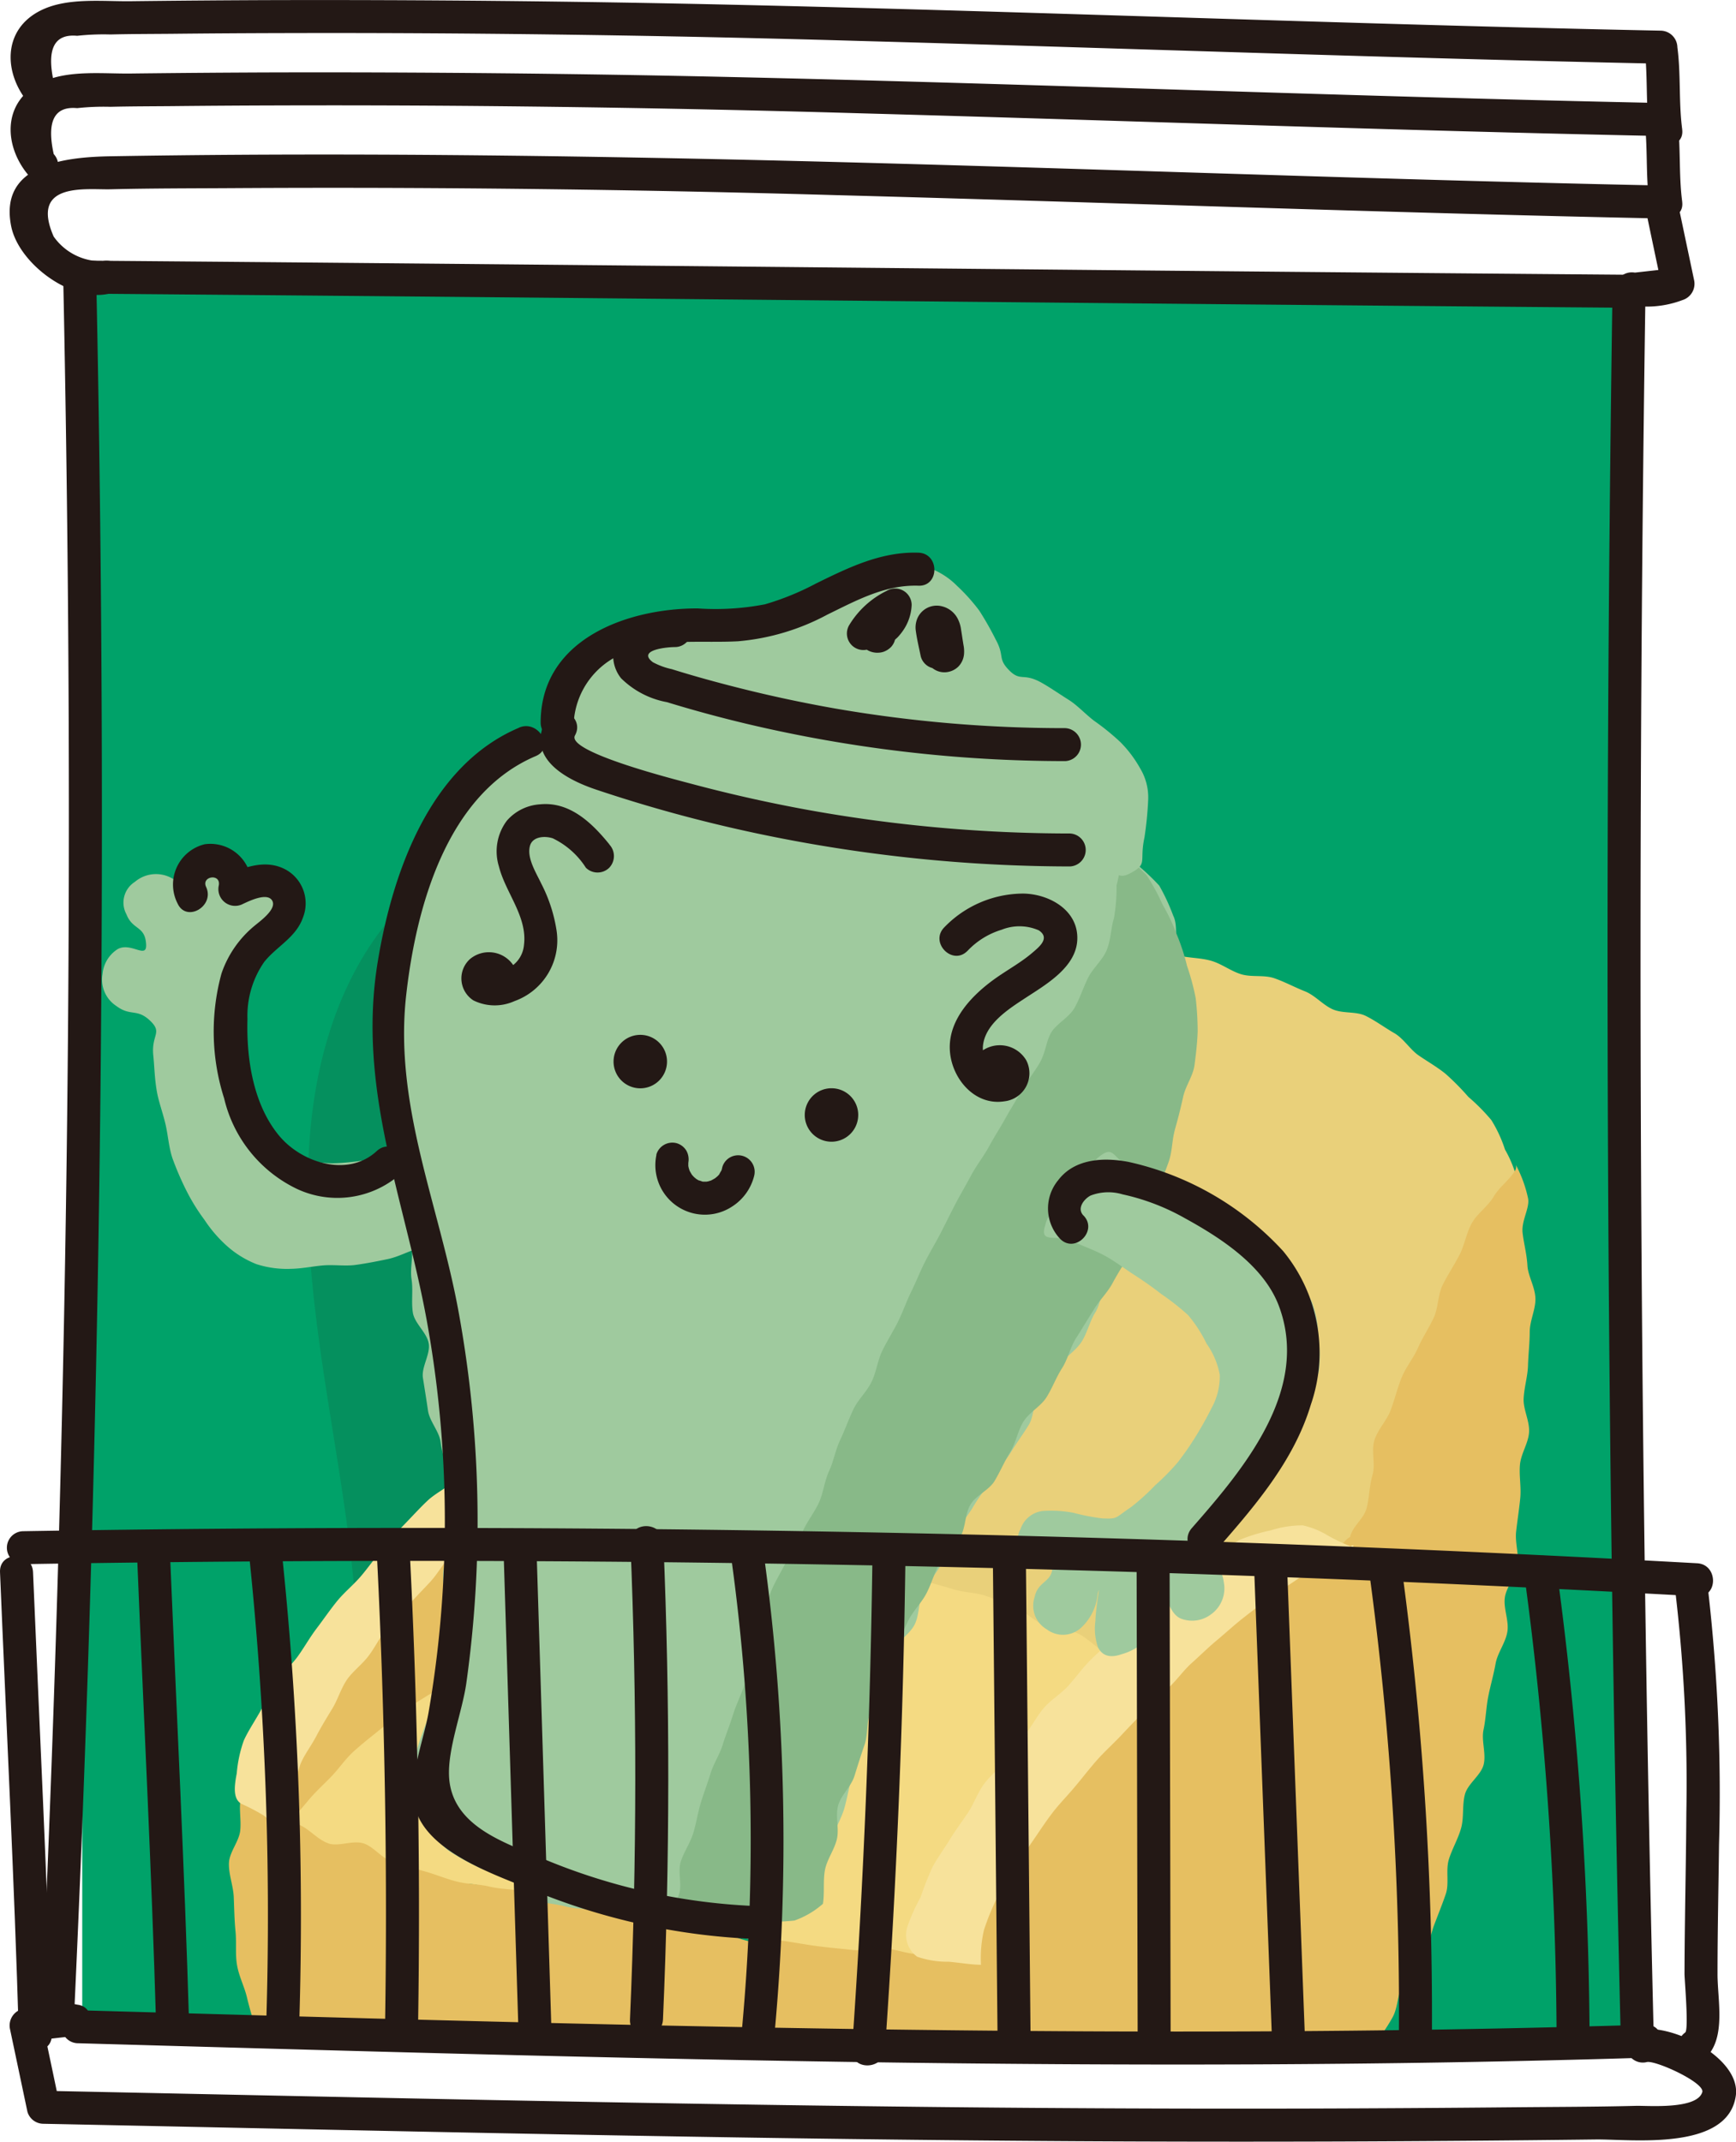 <svg xmlns="http://www.w3.org/2000/svg" xmlns:xlink="http://www.w3.org/1999/xlink" width="101.652" height="125.383" viewBox="0 0 101.652 125.383">
  <defs>
    <clipPath id="clip-path">
      <rect id="사각형_1858" data-name="사각형 1858" width="90.205" height="102.6" fill="none"/>
    </clipPath>
    <clipPath id="clip-path-2">
      <rect id="사각형_1857" data-name="사각형 1857" width="53.983" height="73.656" fill="none"/>
    </clipPath>
  </defs>
  <g id="그룹_1805" data-name="그룹 1805" transform="translate(6304.97 736.259)">
    <g id="그룹_1070" data-name="그룹 1070" transform="translate(-6300.155 -719.39)">
      <g id="그룹_1069" data-name="그룹 1069" clip-path="url(#clip-path)">
        <rect id="사각형_1856" data-name="사각형 1856" width="90.202" height="102.598" transform="translate(0 0.002)" fill="#00a269"/>
        <g id="그룹_1068" data-name="그룹 1068" transform="translate(13.212 27.547)" opacity="0.13">
          <g id="그룹_1067" data-name="그룹 1067" transform="translate(0)">
            <g id="그룹_1066" data-name="그룹 1066" clip-path="url(#clip-path-2)">
              <path id="패스_2444" data-name="패스 2444" d="M59.706,66.381A29.037,29.037,0,0,0,51.59,60.59c2.579-9.81-.161-19.714-11.267-23.677-.083-.388.634-1.47,1.075-1.75.49-2.637-2.788-2.1-4.935-3.151a7.581,7.581,0,0,0-1.825-.758C33.043,31.5,30.908,30.24,29,31.11a4.691,4.691,0,0,0,.08,2.52,2.177,2.177,0,0,1-.3.595C15.366,33.016,7.6,41.612,7.416,55.094c-.436,13.7,6.237,27.421.653,40.162-2.03,7.809,19.851,11.243,24.155,7.957,1.942-12.983,9.086-23.741,16.059-34.605.509-.9.975-1.813,1.4-2.737,3.3,1.967,6.97,5.033,5.33,8.335-2.793,5.615-6.366,6.59-6.366,6.59s-4.253-1.287-4.933.485,1.925,2.074,1.925,2.074-2.337,2.483-.224,3.783S48.307,85.1,48.307,85.1s-.972,4.426,1.47,3.575a2.87,2.87,0,0,0,2.1-3.064s1.5,1.847,3.132.753,0-3.987,0-3.987S65.321,72,59.706,66.381" transform="translate(-7.397 -30.8)" fill="#231815" fill-rule="evenodd"/>
            </g>
          </g>
        </g>
        <path id="패스_2445" data-name="패스 2445" d="M58.565,57.031c-.526-.3-1.194-.4-1.8-.707-.551-.275-.936-.968-1.545-1.238-.57-.253-1.287-.219-1.9-.466-.582-.236-1.136-.582-1.752-.812-.595-.219-1.163-.551-1.782-.76-.6-.2-1.287-.18-1.908-.375s-1.175-.531-1.8-.709-1.3-.107-1.928-.268-1.16-.675-1.789-.824-1.355.154-1.984.024-1.265-.241-1.9-.353-1.243-.388-1.877-.48-1.292-.1-1.925-.168c-.651-.073-1.275-.31-1.908-.356-.656-.051-1.3-.178-1.93-.2-.66-.022-1.309.175-1.938.19-.663.015-1.314-.11-1.933-.051a18.837,18.837,0,0,0-1.869.5c-.024,0-.607.356-1.674.916-.495.261-1.15.429-1.794.792-.526.3-1.111.6-1.708.96-.536.324-1,.809-1.577,1.18-.536.349-1.145.612-1.694,1-.531.37-1.15.639-1.682,1.041s-1.067.773-1.574,1.2-1.038.829-1.518,1.277-.765,1.106-1.209,1.584S9.9,60.989,9.5,61.5a17.242,17.242,0,0,0-1.3,1.487,12.078,12.078,0,0,0-.824,1.784,8.038,8.038,0,0,0-.431,1.821,14.361,14.361,0,0,0,1.6.97c.556.214,1.15.514,1.813.738.585.195,1.25.271,1.906.468.6.183,1.2.468,1.847.651.609.171,1.236.366,1.884.536.614.163,1.336-.017,1.979.141.624.156,1.214.49,1.857.641.621.149,1.292.124,1.93.268s1.245.366,1.884.5,1.226.5,1.867.631,1.316.083,1.957.207,1.309.124,1.95.241,1.255.426,1.894.536,1.34-.063,1.977.037c.656.1,1.3.217,1.935.31.658.1,1.262.512,1.9.595.665.088,1.321.129,1.955.2.67.076,1.338,0,1.967.051.678.061,1.323.207,1.938.244.695.039,1.258-.166,1.86-.161a9.74,9.74,0,0,1,.585-1.611c.19-.514.6-1.009.873-1.613.239-.531.375-1.143.663-1.708.275-.536.634-1.041.941-1.577s.375-1.221.707-1.728c.349-.529.668-1.08,1.028-1.545A12.9,12.9,0,0,1,50.981,63.3a5.849,5.849,0,0,1,1.462-1.15c.024-.01.59-.6,1.465-1.328.475-.4,1-.86,1.54-1.314s1.311-.634,1.774-1.041a5.507,5.507,0,0,0,1.372-1.523l-.029.083" transform="translate(5.176 23.393)" fill="#f4da82" fill-rule="evenodd"/>
        <path id="패스_2446" data-name="패스 2446" d="M20.748,38.847c-.193.4-.01,1.175-.263,1.964-.173.536-.526,1.1-.719,1.786-.161.578-.183,1.238-.356,1.9-.154.595-.6,1.145-.765,1.791-.149.609-.336,1.228-.487,1.872-.144.614-.1,1.287-.244,1.928-.139.617-.295,1.238-.431,1.869s-.307,1.248-.439,1.879-.193,1.282-.319,1.913-.363,1.253-.485,1.884-.039,1.318-.156,1.945c-.119.648-.227,1.284-.334,1.906-.115.656-.5,1.248-.6,1.864-.11.668-.032,1.338-.122,1.947-.1.68-.124,1.326-.193,1.918-.085.717-.512,1.328-.546,1.884a4.433,4.433,0,0,0,.349,1.8c.631.054,1.18.468,1.818.509s1.292-.429,1.93-.392,1.25.251,1.891.288,1.272-.1,1.913-.054c.624.044,1.255.158,1.9.217.626.056,1.238.358,1.886.434.624.073,1.262.1,1.908.2.619.093,1.214.4,1.855.517.617.115,1.294-.017,1.933.127.609.139,1.192.441,1.823.609.6.161,1.219.327,1.845.517.6.185,1.277.173,1.9.39.595.207,1.172.5,1.782.741.585.227,1.058.756,1.66,1.011.578.246,1.314.161,1.908.436.568.263,1.021.8,1.606,1.092.563.28,1.177.48,1.755.787.553.3,1.228.407,1.8.731.548.312,1.048.734,1.609,1.07.543.327.929.921,1.484,1.272.536.339,1.153.563,1.7.926a1.863,1.863,0,0,0,1.886-.127,4.985,4.985,0,0,0,1.5-1.182c.407-.429,1.153-.685,1.567-1.275.356-.507.275-1.345.631-1.95.322-.543.848-1,1.167-1.611.3-.568.809-1.058,1.1-1.669.278-.582.314-1.3.587-1.913.263-.595.751-1.109,1.009-1.728.249-.6.151-1.353.392-1.972s.39-1.26.621-1.882.641-1.177.863-1.8.329-1.3.539-1.921.639-1.2.841-1.818c.207-.641.353-1.292.543-1.908.2-.656.232-1.338.409-1.952.195-.668.79-1.192.953-1.8.183-.68.185-1.367.329-1.962.175-.719.115-1.411.224-1.969.175-.9.639-1.552.624-1.935a6.866,6.866,0,0,0-.729-1.835A7.789,7.789,0,0,0,66.8,46.39a11.561,11.561,0,0,0-1.345-1.357,14.754,14.754,0,0,0-1.333-1.348c-.478-.39-1.024-.7-1.572-1.075-.514-.349-.87-.985-1.44-1.314-.543-.312-1.07-.707-1.657-1-.563-.283-1.345-.127-1.942-.39-.578-.256-1.036-.824-1.643-1.06-.587-.232-1.163-.546-1.774-.758s-1.328-.046-1.947-.236-1.15-.619-1.772-.792-1.287-.154-1.913-.307-1.206-.492-1.835-.626-1.316.017-1.947-.1-1.2-.656-1.83-.756-1.284-.19-1.918-.271-1.338.317-1.972.253-1.277-.2-1.913-.241c-.653-.041-1.289-.154-1.923-.171-.66-.019-1.3.061-1.938.068-.66.007-1.316-.273-1.945-.236-.66.039-1.3.195-1.916.268-.665.076-1.255.448-1.864.568-.663.127-1.389-.129-1.974.049a11.354,11.354,0,0,0-1.672,1.011,7.07,7.07,0,0,0-1.545,1.05,4.508,4.508,0,0,0-1.3,1.343c-.08.076-.219-.117-.219-.117" transform="translate(15.71 2.312)" fill="#e9d07a" fill-rule="evenodd"/>
        <path id="패스_2447" data-name="패스 2447" d="M80.872,40.571a7.435,7.435,0,0,1,.695,1.918c.115.563-.4,1.309-.319,2.025.066.6.244,1.226.283,1.921.037.614.453,1.253.468,1.933.015.626-.331,1.282-.334,1.957,0,.631-.08,1.28-.1,1.95-.017.636-.224,1.277-.256,1.942-.032.639.361,1.314.317,1.977-.041.639-.48,1.255-.534,1.913-.054.641.083,1.3.017,1.957S80.943,61.35,80.87,62s.171,1.333.088,1.984-.656,1.226-.748,1.877.251,1.357.146,2.006-.575,1.228-.69,1.872-.3,1.272-.427,1.913-.141,1.311-.278,1.95.158,1.387.01,2.025-.933,1.128-1.1,1.762-.049,1.348-.224,1.977-.529,1.216-.719,1.838.032,1.4-.175,2.008c-.214.631-.465,1.243-.692,1.845-.234.624-.295,1.314-.541,1.9-.261.614-1.036.989-1.309,1.565-.29.607-.266,1.353-.573,1.911-.324.59-.719,1.126-1.063,1.655-.37.568-1.106.826-1.5,1.316-.424.529-.4,1.431-.851,1.862-.49.468-1.241.563-1.762.9-.919.4-.855.556-1.794.911s-.965.275-1.9.629-.858.558-1.794.911-1.155-.212-2.094.144-.712.955-1.65,1.309-1.085-.037-2.023.317-.851.58-1.786.933-1.094-.054-2.035.3-.731.912-1.674,1.267-.931.39-1.877.748-1,.2-1.947.558a8.915,8.915,0,0,1-1.765.263,8.737,8.737,0,0,1-1.752.224,8.767,8.767,0,0,1-1.74-.331c-.924-.178-.741.241-1.913.056-.524-.085-1.116-.387-1.818-.5-.568-.1-1.163-.351-1.825-.463-.582-.1-1.238,0-1.882-.117-.595-.107-1.192-.346-1.828-.463-.6-.11-1.2-.31-1.83-.429-.607-.115-1.292.112-1.916-.01-.607-.119-1.165-.524-1.784-.651s-1.211-.329-1.825-.461-1.172-.529-1.784-.665-1.272-.1-1.879-.241-1.262-.158-1.864-.31c-.621-.156-1.2-.431-1.791-.592-.626-.168-1.226-.358-1.813-.531-.626-.185-1.221-.388-1.794-.578-.629-.207-1.372,0-1.923-.217-.641-.246-1.046-.907-1.555-1.158A7.193,7.193,0,0,1,10.123,96c-.444-.361-1.182-.556-1.584-1.175A14.165,14.165,0,0,1,7.757,93c-.251-.565-.453-1.192-.668-1.847-.195-.6-.38-1.228-.539-1.889-.146-.621-.473-1.231-.582-1.9-.107-.636-.019-1.318-.088-1.984-.063-.648-.073-1.306-.1-1.972s-.3-1.321-.283-1.981.6-1.28.663-1.935-.088-1.243.029-1.889a11.467,11.467,0,0,0,1.54,1.05c.541.266,1.26.266,1.906.529.57.234,1.041.846,1.684,1.075.59.21,1.418-.2,2.062,0,.6.195,1.067.887,1.706,1.075.612.18,1.236.388,1.874.563.619.171,1.228.431,1.867.595s1.3.144,1.942.3,1.3.132,1.93.278,1.265.292,1.9.431,1.282.234,1.92.368,1.311.1,1.95.229,1.167.863,1.806.985,1.306.158,1.942.271,1.333,0,1.967.1c.656.11,1.262.458,1.894.558.66.1,1.358-.124,1.986-.032.665.1,1.306.222,1.933.3.675.09,1.328.141,1.947.212.685.08,1.36-.141,1.962-.088.709.066,1.243.3,1.818.334.188-.621.807-.994,1.031-1.587s.422-1.2.685-1.777.509-1.163.809-1.723.58-1.136.916-1.677.219-1.4.587-1.923.941-.919,1.338-1.418.687-1.119,1.109-1.594.873-.968,1.319-1.418,1.292-.522,1.757-.95.663-1.2,1.148-1.606,1.365-.358,1.864-.746.719-1.194,1.231-1.56c.534-.38,1.1-.7,1.623-1.043.551-.363,1.138-.639,1.669-.96.568-.346.955-.968,1.494-1.27.587-.329,1.18-.614,1.721-.894.6-.314,1.2-.568,1.733-.824.646-.312,1.472-.056,1.979-.285.777-.346,1.046-.994,1.411-1.16.134-.634.809-1.06.972-1.711.158-.626.154-1.3.344-1.942.183-.621-.1-1.4.115-2.04.2-.614.726-1.138.958-1.769.224-.607.378-1.258.631-1.879.241-.6.69-1.128.958-1.743.261-.592.631-1.145.916-1.752.275-.585.234-1.338.534-1.938.292-.58.658-1.138.972-1.733.3-.573.4-1.28.726-1.864s.943-.98,1.282-1.56c.329-.563.9-.943,1.25-1.518a.417.417,0,0,0,.056-.307" transform="translate(3.093 10.79)" fill="#e6bf61" fill-rule="evenodd"/>
        <path id="패스_2448" data-name="패스 2448" d="M30.175,46.255c-.083.7-.117,1.377-.173,2.016-.061.7-.019,1.367-.068,2.008-.054.69-.173,1.345-.234,1.994-.066.673-.019,1.345-.122,2s-.329,1.282-.495,1.94c-.1.375-.626.709-1.472,1.143-.49.251-1.1.47-1.782.765-.543.234-1.111.556-1.75.829-.563.241-1.138.543-1.76.821-.568.253-1.177.478-1.782.768-.568.271-1.082.692-1.672,1-.563.292-1.138.582-1.711.909-.553.317-1.15.575-1.706.926-.539.341-1.1.665-1.638,1.046s-1.024.787-1.535,1.2-1.009.8-1.494,1.245-.838.985-1.292,1.455-.929.892-1.348,1.4-.848.965-1.228,1.5a9.571,9.571,0,0,1,.056-1.884,11.607,11.607,0,0,1,.29-1.872,14.314,14.314,0,0,1,.539-1.83,18.269,18.269,0,0,1,.921-1.669c.3-.543.6-1.109.955-1.645.349-.517.692-1.06,1.085-1.567s.931-.868,1.35-1.35.763-1.011,1.2-1.472.858-.936,1.316-1.377.994-.795,1.467-1.216.858-.953,1.343-1.358,1.058-.726,1.55-1.114c.509-.4,1.055-.729,1.557-1.1.522-.385,1.048-.738,1.555-1.092.539-.375,1.026-.79,1.538-1.124.558-.366,1.038-.807,1.552-1.119.587-.358,1.153-.665,1.662-.948.639-.353,1.238-.59,1.721-.816,1.089-.507,1.786-.621,1.755-.366-.027.049-.156-.039-.156-.039" transform="translate(5.086 18.825)" fill="#e6bf61" fill-rule="evenodd"/>
        <path id="패스_2449" data-name="패스 2449" d="M32.083,46.668a17.393,17.393,0,0,0-1.711-.436,14.519,14.519,0,0,0-1.733-.356,6.3,6.3,0,0,0-1.967.229,12.028,12.028,0,0,0-1.779.848,17.581,17.581,0,0,0-1.728.916c-.539.327-1.18.551-1.73.946-.519.37-1.033.787-1.557,1.209-.5.4-.885.965-1.384,1.406s-1.111.717-1.591,1.172-.914.941-1.375,1.411-.846,1.007-1.289,1.489S13.426,56.538,13,57.031s-.955.921-1.365,1.423c-.422.519-.792,1.063-1.182,1.577-.409.534-.729,1.111-1.1,1.63-.392.556-.924.987-1.265,1.516-.378.585-.653,1.2-.958,1.738-.349.619-.726,1.175-.968,1.718a7.569,7.569,0,0,0-.409,1.911c-.171.875-.2,1.538.3,1.8a10.56,10.56,0,0,1,1.326.7,2.172,2.172,0,0,0,1.314.595A7.553,7.553,0,0,1,9,69.806a12.779,12.779,0,0,1,.487-1.813c.227-.548.626-1.055.931-1.638.278-.531.6-1.06.938-1.613.314-.517.49-1.15.851-1.682.346-.5.89-.89,1.272-1.4.37-.492.646-1.072,1.046-1.57.39-.48.863-.9,1.28-1.382s.853-.911,1.282-1.377.726-1.041,1.17-1.489c.419-.424,1-.712,1.472-1.128.453-.4.8-.948,1.292-1.336s.972-.76,1.472-1.126,1.041-.675,1.548-1.019,1.033-.7,1.545-1.026c.536-.341,1.158-.512,1.672-.819.553-.331,1.009-.78,1.516-1.065.587-.329,1.114-.673,1.611-.929.656-.339,1.211-.626,1.643-.814l.056.088" transform="translate(3.295 18.402)" fill="#f7e29b" fill-rule="evenodd"/>
        <path id="패스_2450" data-name="패스 2450" d="M47.936,50.505a10.388,10.388,0,0,1-1.479-.687,4.876,4.876,0,0,0-1.477-.6,6.137,6.137,0,0,0-1.869.29,10.5,10.5,0,0,0-1.823.556,18.662,18.662,0,0,0-1.6,1.031c-.517.317-1.06.646-1.589,1.028-.495.361-.929.831-1.433,1.241-.478.392-.938.816-1.418,1.245-.463.414-.933.834-1.394,1.28s-.943.834-1.384,1.292-.807.972-1.233,1.44-1,.8-1.414,1.28-.7,1.07-1.1,1.557-.763,1.016-1.143,1.513-.919.909-1.282,1.411c-.38.529-.587,1.153-.929,1.665-.366.546-.746,1.048-1.06,1.567-.351.573-.736,1.087-1.016,1.616a18.166,18.166,0,0,0-.695,1.762,10.774,10.774,0,0,0-.777,1.735,1.569,1.569,0,0,0,.582,1.745,5.456,5.456,0,0,0,1.85.292c.656.058,1.34.178,1.882.178a7.264,7.264,0,0,1,.173-2.023,13.113,13.113,0,0,1,.76-1.869c.266-.573.668-1.119,1.024-1.721.327-.551.707-1.1,1.1-1.672.368-.531.734-1.1,1.155-1.645.4-.517.875-.994,1.314-1.523.422-.5.829-1.036,1.284-1.548.439-.492.941-.943,1.411-1.44q.68-.728,1.4-1.455c.448-.453.916-.9,1.394-1.35S38,57.7,38.482,57.271s.953-.9,1.448-1.311.992-.87,1.492-1.267c.524-.417,1.053-.809,1.557-1.187.543-.407,1.111-.741,1.616-1.089.582-.4,1.221-.621,1.726-.931.651-.4,1.126-.909,1.6-1.114.022-.007.02.134.02.134" transform="translate(26.491 23.212)" fill="#f7e29b" fill-rule="evenodd"/>
        <path id="패스_2451" data-name="패스 2451" d="M36.925,28.778a7.423,7.423,0,0,1,1.818,1.007,13.53,13.53,0,0,0,1.925.79c.621.2,1.377.185,2.062.414s1.333.539,1.952.8a7.647,7.647,0,0,1,1.7,1.238c.648.5,1.1.982.972,1.66-.441.28-1.3,1.523-1.219,1.911.617.219,1.4.158,1.957.409.6.271,1.255.414,1.779.717a15.216,15.216,0,0,1,1.479,1.228,13.535,13.535,0,0,1,1.474,1.2,13.328,13.328,0,0,1,1.411,1.319,11.93,11.93,0,0,1,.816,1.755c.283.561.078,1.3.268,1.9A12.167,12.167,0,0,1,55.8,46.9a15.145,15.145,0,0,1,.158,1.838c.022.614.487,1.245.441,1.881-.044.614-.246,1.233-.346,1.864-.1.609-.621,1.133-.768,1.755-.144.6-.041,1.262-.227,1.872-.178.592-.534,1.126-.748,1.723s-.47,1.143-.712,1.728-.349,1.2-.612,1.779-.122,1.331-.4,1.9-1.138.821-1.435,1.379-.327,1.248-.639,1.8c-.346.539-.48,1.214-.826,1.755s-.98.9-1.326,1.435-.826,1-1.17,1.538-.263,1.353-.6,1.9-.719,1.063-1.053,1.609-.8,1.014-1.131,1.565-.741,1.053-1.063,1.606-.773,1.041-1.085,1.6-.483,1.2-.787,1.767-.76,1.05-1.053,1.621-.219,1.323-.5,1.9-.982.958-1.245,1.54-.483,1.2-.731,1.789-.431,1.214-.663,1.813-.261,1.27-.473,1.877-.346,1.231-.539,1.845-.29,1.243-.461,1.864-.541,1.18-.687,1.806-.48,1.214-.6,1.847-.024,1.267-.119,1.9a4.647,4.647,0,0,1-1.669.746,12.063,12.063,0,0,1-1.852.451c-.595.066-1.241-.163-1.908-.151-.612.015-1.253.395-1.911.366-.621-.027-1.282.058-1.93-.007-.626-.063-1.2-.634-1.84-.734s-1.282-.049-1.908-.178-1.3-.1-1.913-.258-1.306-.188-1.9-.385c-.621-.207-.982-1.06-1.557-1.3-.609-.256-1.233-.375-1.772-.67a12.687,12.687,0,0,1-1.66-.933,7.089,7.089,0,0,1-1.25-1.4,4.154,4.154,0,0,1-.855-1.6,3.527,3.527,0,0,1-.08-1.828c.263-.6.409-1.231.621-1.835s.48-1.211.643-1.83.134-1.294.253-1.925.178-1.27.256-1.908.09-1.277.129-1.921,0-1.28,0-1.925.49-1.294.465-1.94-.212-1.284-.261-1.93.127-1.311.058-1.955-.324-1.262-.407-1.9-.646-1.209-.738-1.847-.195-1.267-.295-1.906.441-1.375.339-2.013-.829-1.175-.929-1.811.022-1.311-.076-1.95.1-1.319.01-1.957-.3-1.262-.368-1.9-.451-1.258-.507-1.9.012-1.3-.022-1.947.3-1.3.292-1.945-.161-1.287-.141-1.933-.239-1.3-.222-1.933c.019-.653.414-1.28.446-1.906.032-.653-.329-1.319-.28-1.94.051-.653.6-1.241.67-1.86.076-.653-.353-1.362-.249-1.974.112-.651.807-1.163.953-1.762.156-.643-.166-1.4.037-1.986a15.063,15.063,0,0,1,.748-1.791,12.115,12.115,0,0,1,.936-1.723,10.018,10.018,0,0,1,1.375-1.409,9.419,9.419,0,0,1,1.567-1.18,10.908,10.908,0,0,1,1.84-.66c.573-.2,1.294.107,1.952-.015.592-.107,1.141-.819,1.806-.863.607-.041,1.26.568,1.93.582.612.015,1.3-.049,1.969.012.139-.219-.151-.409-.015-.763-.3-.553.071-1.765.224-2.552a4.686,4.686,0,0,1,1.838-.648c.578-.032,1.243.621,1.933.634.624.01,1.294-.582,1.947-.551s1.314.041,1.935.076c.7.039,1.348.124,1.925.149a10.8,10.8,0,0,0,1.942-.076" transform="translate(8.831 -6.493)" fill="#9fca9e" fill-rule="evenodd"/>
        <path id="패스_2452" data-name="패스 2452" d="M25.125,94.616c.1-.639,0-1.331.115-1.959s.556-1.194.7-1.818-.1-1.35.073-1.967.765-1.114.955-1.726.38-1.219.59-1.823S27.667,84,27.9,83.4s.9-1.019,1.145-1.611-.01-1.4.256-1.986.536-1.17.816-1.747.782-1.046,1.075-1.618.463-1.2.768-1.769.9-.968,1.214-1.528.261-1.326.585-1.879,1.089-.843,1.418-1.394.578-1.145.914-1.691.436-1.238.775-1.782,1.007-.88,1.348-1.421.563-1.163.909-1.7.475-1.219.821-1.76.67-1.089,1.016-1.63c.322-.565.821-1.026,1.126-1.6s.675-1.119.963-1.7.356-1.277.624-1.864.736-1.1.98-1.7.5-1.216.712-1.821c.222-.621.195-1.314.375-1.928.183-.634.336-1.255.475-1.882.139-.643.582-1.228.665-1.86.088-.656.163-1.321.185-1.959a16.872,16.872,0,0,0-.115-1.964,14,14,0,0,0-.509-1.894,12.141,12.141,0,0,0-.6-1.835,11.774,11.774,0,0,0-.829-1.747,12.46,12.46,0,0,0-.943-1.73,16.32,16.32,0,0,0-1.54-1.37A6.189,6.189,0,0,1,42.317,35a10.8,10.8,0,0,1-.149,1.908c-.183.58-.178,1.282-.434,1.9-.241.575-.8,1.036-1.089,1.616s-.475,1.2-.792,1.755-1.011.892-1.35,1.418c-.3.475-.339,1.214-.7,1.823-.3.509-.709,1.016-1.048,1.609-.3.529-.646,1.07-.97,1.655-.3.539-.651,1.077-.965,1.66-.3.546-.707,1.053-1.016,1.63-.292.551-.619,1.1-.924,1.682-.29.558-.57,1.136-.868,1.713-.292.561-.626,1.111-.919,1.689s-.517,1.16-.8,1.733-.487,1.182-.773,1.757-.634,1.114-.916,1.691-.353,1.255-.634,1.833-.8,1.046-1.072,1.623-.492,1.2-.765,1.774-.383,1.248-.651,1.825-.331,1.27-.595,1.847-.69,1.1-.946,1.682c-.266.6-.687,1.114-.938,1.691-.263.6-.631,1.145-.875,1.723-.258.612-.378,1.262-.612,1.838-.251.619-.19,1.336-.409,1.908-.244.629-.373,1.255-.575,1.823-.232.648-.509,1.216-.682,1.772-.18.585-.414,1.148-.59,1.718-.18.59-.539,1.116-.714,1.687-.183.592-.4,1.16-.573,1.728-.183.595-.266,1.206-.441,1.769-.183.6-.561,1.121-.734,1.682-.185.6.08,1.316-.09,1.867-.188.612-.49.975-.656,1.513.639.063,1.1.407,1.716.434.648.027,1.28-.4,1.884-.414.66-.017,1.294.19,1.879.122a16.152,16.152,0,0,0,1.918-.076,5.08,5.08,0,0,0,1.682-.989" transform="translate(18.249 -0.042)" fill="#88b988"/>
        <path id="패스_2453" data-name="패스 2453" d="M13.458,35.923c-.414-.809.024-.663.314-1.667a8.386,8.386,0,0,1,.69-1.648,5.434,5.434,0,0,1,1.075-1.4,4.211,4.211,0,0,1,1.44-1.041,11.431,11.431,0,0,1,1.794-.619c.587-.112,1.228-.214,1.879-.3.624-.078,1.267-.149,1.9-.2.651-.054,1.314.207,1.918.173.7-.039,1.338-.151,1.894-.168,1.133-.034.982.171,1.864-.158a6.2,6.2,0,0,0,1.694-.968,15.654,15.654,0,0,1,1.657-1.043,8.7,8.7,0,0,1,1.864-.553,3.368,3.368,0,0,1,1.891-.039,4.444,4.444,0,0,1,1.606,1.036,10.982,10.982,0,0,1,1.306,1.455,18.288,18.288,0,0,1,.963,1.694c.534.975.1,1.092.77,1.782s.819.161,1.835.7c.5.271,1.055.66,1.652,1.036.534.334.985.843,1.513,1.243a14.058,14.058,0,0,1,1.513,1.226,6.976,6.976,0,0,1,1.17,1.548,3.284,3.284,0,0,1,.473,1.85,20.654,20.654,0,0,1-.219,2.206c-.3,1.4.195,1.518-.748,2.045-.846.47-.709-.061-1.942-.185-.543-.056-1.209.032-1.945-.054-.582-.071-1.219-.183-1.908-.275-.6-.08-1.233-.219-1.906-.319-.612-.093-1.214-.417-1.877-.526-.619-.1-1.258-.183-1.913-.3-.621-.112-1.3-.029-1.947-.156-.621-.119-1.2-.5-1.847-.631-.624-.132-1.272-.19-1.913-.336-.624-.141-1.3-.119-1.935-.275s-1.248-.341-1.882-.509-1.189-.526-1.816-.7-1.243-.346-1.867-.539-1.314-.151-1.933-.356-1.241-.395-1.855-.614-1.216-.473-1.823-.707-1.167-.587-1.767-.841-1.041-.595-1.63-.865" transform="translate(14.284 -9.903)" fill="#9fca9e" fill-rule="evenodd"/>
        <path id="패스_2454" data-name="패스 2454" d="M26.009,44.669c-.229.963.687.344,1.76.86.522.251,1.167.461,1.8.812.551.3,1.085.712,1.657,1.082.553.356,1.1.736,1.618,1.143A14.3,14.3,0,0,1,34.413,49.8a7.9,7.9,0,0,1,1.08,1.667,4.587,4.587,0,0,1,.775,1.825,3.833,3.833,0,0,1-.475,1.938c-.3.6-.609,1.15-.919,1.65A16.865,16.865,0,0,1,33.8,58.427a13.149,13.149,0,0,1-1.314,1.333,12.824,12.824,0,0,1-1.409,1.277c-.975.651-.753.7-1.677.665a12.533,12.533,0,0,1-1.721-.334,7.06,7.06,0,0,0-1.8-.1,1.575,1.575,0,0,0-1.284,1.075,1.011,1.011,0,0,0,.31,1.37c.6.473,1.482-.19,1.557.648.1,1.109-.821.931-1.033,1.935a1.6,1.6,0,0,0,.709,1.9,1.572,1.572,0,0,0,2.05-.132,3.072,3.072,0,0,0,.931-1.942c.2-.78-.115.751-.134,1.584a3.308,3.308,0,0,0,.161,1.562c.236.436.639.641,1.372.385a3.3,3.3,0,0,0,1.682-1.094c.636-.912-.419-1.406.441-1.93.763-.463.59.7,1.435.968a1.834,1.834,0,0,0,1.662-.266,1.876,1.876,0,0,0,.765-1.9c-.134-1.048-.807-.951-.807-2.042,0-1.016.6-.6,1.392-1.538.38-.453.958-.88,1.406-1.482.383-.514.651-1.167,1.031-1.762.361-.561.631-1.189.951-1.8a17.315,17.315,0,0,0,.9-1.823,12.364,12.364,0,0,0,.7-1.923,7.813,7.813,0,0,0-.049-2.04,5.623,5.623,0,0,0-.361-1.989,5.781,5.781,0,0,0-1.209-1.638c-.461-.461-.963-.843-1.418-1.248-.49-.434-.89-.938-1.365-1.311-.517-.4-1.024-.787-1.516-1.126-.548-.375-1.192-.531-1.7-.831-.592-.349-1.1-.738-1.611-1-.646-.322-1.241-.524-1.73-.721-1.094-.439-1-1.267-1.765-.741-.736.509-.478.8-1.043,1.494a9.053,9.053,0,0,1-1.214,1.323c-.67.629-.873.563-1.082,1.438" transform="translate(30.341 10.321)" fill="#9fca9e" fill-rule="evenodd"/>
        <path id="패스_2455" data-name="패스 2455" d="M25.62,49.112c-.534-.834-.785.456-1.9.87-.541.2-1.211.329-1.9.543-.6.183-1.219.47-1.882.626-.639.151-1.333.08-1.986.173a14.186,14.186,0,0,1-1.964.2,7.891,7.891,0,0,1-1.945-.261,4.279,4.279,0,0,1-1.728-.843,3.636,3.636,0,0,1-1.262-1.513A17.059,17.059,0,0,1,10.7,47.05a15.722,15.722,0,0,1-.334-1.838,13.611,13.611,0,0,1-.127-1.85A10.96,10.96,0,0,1,10.4,41.5c.21-1.155-.239-1.143.429-1.784.636-.612.753-.346,1.5-.936a6.764,6.764,0,0,0,1.226-1.294A1.741,1.741,0,0,0,14,35.79a1.374,1.374,0,0,0-1.45-.836c-.758.107-.831,1.367-1.487.841-.865-.7-.139-1.194-.714-2.04a1.6,1.6,0,0,0-1.855-.831A1.527,1.527,0,0,0,7.222,34.5c.024.96-.034,2.717.753,1.989.829-.763-.543-1.172-1.47-1.674a1.909,1.909,0,0,0-2.135.236,1.435,1.435,0,0,0-.487,1.9c.363.936,1.089.651,1.15,1.755.051.892-.877-.146-1.66.275a1.928,1.928,0,0,0-.892,1.462,1.85,1.85,0,0,0,.809,1.872c.846.631,1.206.117,1.991.875.731.707.044.8.173,2.03.061.587.073,1.282.195,2.023.1.631.351,1.282.514,1.972.154.646.193,1.348.407,2A17.381,17.381,0,0,0,7.38,53.1a11.48,11.48,0,0,0,1.067,1.73,7.831,7.831,0,0,0,1.321,1.535A5.777,5.777,0,0,0,11.5,57.43a5.848,5.848,0,0,0,2.02.271c.653-.012,1.275-.149,1.881-.2.653-.051,1.3.054,1.9-.029.651-.09,1.272-.214,1.857-.336.651-.134,1.216-.461,1.784-.617.658-.183,1.309-.2,1.847-.395.682-.241,1.238-.561,1.723-.777,1.08-.483,1.6.11,1.755-.807.146-.885-.268-.9-.375-1.789a7.15,7.15,0,0,1-.119-1.794c.049-.953.331-1.089-.154-1.847" transform="translate(-1.292 -0.29)" fill="#9fca9e" fill-rule="evenodd"/>
        <path id="패스_2456" data-name="패스 2456" d="M17.87,39a1.565,1.565,0,1,1-1.565-1.565A1.563,1.563,0,0,1,17.87,39" transform="translate(16.372 6.279)" fill="#231815"/>
        <path id="패스_2457" data-name="패스 2457" d="M22.464,40.281A1.565,1.565,0,1,1,20.9,38.716a1.563,1.563,0,0,1,1.565,1.565" transform="translate(22.974 8.124)" fill="#231815"/>
        <path id="패스_2458" data-name="패스 2458" d="M15.8,40.724a2.9,2.9,0,0,0,4.433,3.032,2.983,2.983,0,0,0,1.287-1.794.967.967,0,0,0-1.864-.514c-.012.061-.027.119-.044.178l-.027.076c-.037.1-.024.066.039-.085a2.443,2.443,0,0,0-.156.271c-.1.151.156-.18.007-.01-.041.046-.083.09-.127.132a.812.812,0,0,0-.117.1c.119-.09.151-.115.09-.071a.605.605,0,0,1-.063.046,3.226,3.226,0,0,1-.3.168c-.068.032-.032.015.11-.046l-.1.037-.151.044a1.072,1.072,0,0,0-.154.032c.171-.022.2-.027.1-.017l-.078,0c-.061,0-.122,0-.183,0-.178,0,.234.049.049.01-.1-.022-.2-.076-.3-.088q.223.1.088.037l-.071-.037c-.054-.029-.1-.058-.156-.093a.6.6,0,0,1-.063-.046c-.061-.044-.029-.019.093.071a1.2,1.2,0,0,0-.117-.1,1.311,1.311,0,0,1-.127-.134c-.149-.171.1.163,0,.01-.056-.09-.11-.178-.158-.271-.088-.166.068.2.012.039-.022-.068-.044-.132-.063-.2-.012-.051-.022-.1-.032-.154-.041-.185.007.239.007.049,0-.051,0-.1,0-.156,0-.078.044-.327-.01,0a1.044,1.044,0,0,0-.1-.746.989.989,0,0,0-.575-.444.978.978,0,0,0-1.189.675" transform="translate(17.825 10.006)" fill="#231815"/>
        <path id="패스_2459" data-name="패스 2459" d="M17.531,30.106c-5.23,2.213-7.409,8.472-8.269,13.653C8.021,51.226,10.8,57.565,12.125,64.814A65.892,65.892,0,0,1,13.083,80.2a64.815,64.815,0,0,1-.851,7.543c-.278,1.611-1.1,3.6-.855,5.276.422,2.842,4.8,4.246,7,5.164a38.187,38.187,0,0,0,12.785,2.827c1.241.066,1.238-1.864,0-1.93a35.921,35.921,0,0,1-12.149-2.727c-2.252-.948-5.4-1.9-5.581-4.8-.1-1.655.773-3.846,1.009-5.515A68.19,68.19,0,0,0,13.987,64.3c-1.138-6.249-3.792-12.076-3.068-18.532.575-5.135,2.371-11.789,7.587-14,1.141-.483.158-2.147-.975-1.667" transform="translate(8.05 -4.374)" fill="#231815"/>
        <path id="패스_2460" data-name="패스 2460" d="M27.253,43.7c-.4-.407.024-.96.414-1.165a2.885,2.885,0,0,1,1.874-.073,13,13,0,0,1,3.658,1.4c2.1,1.153,4.6,2.773,5.489,5.108C40.56,53.906,36.621,58.556,33.6,62c-.816.931.543,2.3,1.367,1.367,2.247-2.564,4.6-5.259,5.6-8.589a9.342,9.342,0,0,0-1.618-8.991,17.384,17.384,0,0,0-9.061-5.225c-1.448-.273-3.151-.2-4.116,1.075a2.59,2.59,0,0,0,.115,3.429c.873.887,2.24-.478,1.367-1.367" transform="translate(31.373 10.589)" fill="#231815"/>
        <path id="패스_2461" data-name="패스 2461" d="M22.139,29.838a4.277,4.277,0,0,1,.271-.39c-.049.063-.1.127-.151.195a4.443,4.443,0,0,1,.78-.777c-.066.046-.132.1-.195.151a4.286,4.286,0,0,1,.812-.5c-.485-.278-.97-.553-1.453-.831,0,.041-.007.088-.015.132.012-.085.024-.168.034-.253a1.889,1.889,0,0,1-.127.463c.032-.073.063-.154.1-.232a1.919,1.919,0,0,1-.258.444c.051-.066.1-.132.151-.2a2.007,2.007,0,0,1-.341.349q.1-.08.2-.154a2,2,0,0,1-.417.246c.076-.034.154-.066.229-.1l-.049.02-.232.1a.711.711,0,0,0-.271.246.971.971,0,0,0-.207.585,1.118,1.118,0,0,0,.58.992,1.136,1.136,0,0,0,.585.141,1.087,1.087,0,0,0,.292-.041,1.153,1.153,0,0,0,.461-.273.971.971,0,0,0,.283-.682,1,1,0,0,0-.283-.685.987.987,0,0,0-.685-.283c-.085.012-.171.027-.256.037a.942.942,0,0,0-.427.246l-.015.012.195-.151-.017.01.232-.1a.1.1,0,0,1-.039.01c.088-.01.173-.022.258-.032H22.12l.256.032a.138.138,0,0,1-.058-.015l.232.1-.034-.022c.063.051.129.1.195.151a.134.134,0,0,1-.041-.041c.049.068.1.132.151.195a.112.112,0,0,1-.019-.032c.032.076.066.151.1.232l0-.022c.012.085.022.171.034.258l0-.041c-.236.314-.473.624-.709.933a2.854,2.854,0,0,0,.7-.366,3.425,3.425,0,0,0,.395-.331,3.3,3.3,0,0,0,.317-.39,2.832,2.832,0,0,0,.507-1.5.966.966,0,0,0-1.453-.836,5.284,5.284,0,0,0-2.208,2.018.967.967,0,0,0,1.089,1.418,1.044,1.044,0,0,0,.578-.446" transform="translate(24.421 -9.122)" fill="#231815"/>
        <path id="패스_2462" data-name="패스 2462" d="M24.168,29.586c-.09-.434-.2-.87-.266-1.309.012.085.022.171.034.256a.789.789,0,0,1,0-.185c-.012.085-.024.171-.034.256a.439.439,0,0,1,.024-.1c-.032.078-.066.154-.1.232a.276.276,0,0,1,.039-.063c-.051.063-.1.129-.151.195l.034-.037-.195.151a.311.311,0,0,1,.056-.034c-.078.032-.154.063-.232.1a.374.374,0,0,1,.085-.024c-.085.012-.171.024-.256.034a.367.367,0,0,1,.09,0l-.256-.037a.551.551,0,0,1,.09.027l-.229-.1a.629.629,0,0,1,.1.061c-.066-.051-.132-.1-.195-.151a.934.934,0,0,1,.068.071c-.051-.063-.1-.129-.151-.195a.741.741,0,0,1,.073.127c-.032-.078-.063-.154-.1-.232a2.567,2.567,0,0,1,.132.621c.037.229.078.458.11.687-.012-.085-.024-.171-.034-.256a.8.8,0,0,1,0,.171c.012-.085.024-.171.034-.256a.431.431,0,0,1-.019.08c.032-.078.063-.154.1-.232a.2.2,0,0,1-.029.049l.151-.195-.024.027.195-.151a.214.214,0,0,1-.051.029c.078-.032.154-.063.232-.1a.238.238,0,0,1-.056.015l.256-.034h-.039l.256.034a.2.2,0,0,1-.051-.015c.076.034.154.066.229.1l-.029-.017.2.151-.012-.012c.049.066.1.129.151.195l-.019-.029c.034.076.066.154.1.229l0-.017a1,1,0,0,0-.444-.578.966.966,0,0,0-1.321.346,1.006,1.006,0,0,0-.1.746,1.118,1.118,0,0,0,1.353.765,1.168,1.168,0,0,0,.539-.3,1.2,1.2,0,0,0,.327-.7A1.9,1.9,0,0,0,24.8,29.4c-.015-.1-.032-.207-.049-.31-.029-.2-.061-.4-.093-.6a1.873,1.873,0,0,0-.232-.682,1.408,1.408,0,0,0-.86-.648,1.233,1.233,0,0,0-1.528.9,1.378,1.378,0,0,0-.034.468c.066.526.195,1.048.3,1.567a.975.975,0,0,0,.444.578,1,1,0,0,0,.743.1.974.974,0,0,0,.578-.446,1.06,1.06,0,0,0,.1-.743" transform="translate(26.798 -8.529)" fill="#231815"/>
        <path id="패스_2463" data-name="패스 2463" d="M14.923,35.835A4.665,4.665,0,0,1,18.257,31.6c2.05-.748,4.163-.444,6.288-.558a13.451,13.451,0,0,0,5.233-1.562c1.7-.829,3.385-1.757,5.333-1.691,1.243.041,1.241-1.891,0-1.933-2.179-.073-4.1.87-6.008,1.808a15.739,15.739,0,0,1-2.981,1.214,15.294,15.294,0,0,1-3.934.241c-4.124-.015-9.22,1.8-9.2,6.719a.967.967,0,0,0,1.933,0" transform="translate(13.855 -10.369)" fill="#231815"/>
        <path id="패스_2464" data-name="패스 2464" d="M18.369,27.326a3.692,3.692,0,0,0-3.159,1.1,2.11,2.11,0,0,0-.017,2.657,5.131,5.131,0,0,0,2.686,1.4q2.307.706,4.655,1.265A80.849,80.849,0,0,0,41.2,35.934a.966.966,0,0,0,0-1.93,78.643,78.643,0,0,1-13.424-1.141q-3.21-.563-6.363-1.387c-1.087-.283-2.172-.587-3.246-.924a4.228,4.228,0,0,1-1.111-.407c-.96-.726.855-.892,1.319-.887a.967.967,0,0,0,0-1.933" transform="translate(16.358 -8.246)" fill="#231815"/>
        <path id="패스_2465" data-name="패스 2465" d="M13.338,30.122c-1.248,2.259,1.077,3.531,2.888,4.141A84.614,84.614,0,0,0,25.4,36.778a89.1,89.1,0,0,0,18.588,1.989.966.966,0,0,0,0-1.93A86.6,86.6,0,0,1,28.931,35.51q-3.583-.64-7.1-1.579c-.863-.232-7.36-1.864-6.827-2.834.6-1.089-1.065-2.064-1.667-.975" transform="translate(13.849 -4.912)" fill="#231815"/>
        <path id="패스_2466" data-name="패스 2466" d="M24.213,37.392a4.558,4.558,0,0,1,2-1.238,2.811,2.811,0,0,1,2.174.037c.665.441.056.943-.363,1.3-.673.58-1.467,1.007-2.189,1.521-1.345.96-2.752,2.4-2.657,4.187.085,1.635,1.438,3.28,3.2,3a1.652,1.652,0,0,0,1.275-2.4,1.8,1.8,0,0,0-2.793-.383.975.975,0,0,0,0,1.367.992.992,0,0,0,1.367,0c-.083.063-.149.046-.229-.022-.2-.18.134-.458.122-.47s-.178.01-.2,0a.679.679,0,0,1-.292-.132A1.387,1.387,0,0,1,25.113,43c.1-1.319,1.5-2.2,2.486-2.847,1.182-.775,2.939-1.774,3.039-3.363.112-1.76-1.63-2.735-3.171-2.752a6.451,6.451,0,0,0-4.621,1.984c-.863.894.5,2.264,1.367,1.367" transform="translate(27.625 1.405)" fill="#231815"/>
        <path id="패스_2467" data-name="패스 2467" d="M19.748,34.25c-1.009-1.248-2.315-2.515-4.055-2.345a2.813,2.813,0,0,0-1.945.955,2.988,2.988,0,0,0-.468,2.681c.383,1.535,1.679,2.937,1.467,4.6a1.685,1.685,0,0,1-1.077,1.428,3.4,3.4,0,0,1-.855.171c.061,0,.034,0-.083-.029a.407.407,0,0,1,.256.507c-.044.129-.417.431-.5.139v-.514c0,.044-.012.088-.017.134.083-.144.166-.285.249-.427l.037-.027.487-.132-.1,0,.487.132-.076-.058a.971.971,0,0,0-1.321.349.989.989,0,0,0,.346,1.321A1.154,1.154,0,0,0,14.02,43a1.3,1.3,0,0,0,.161-1.582,1.725,1.725,0,0,0-2.593-.456,1.528,1.528,0,0,0,.2,2.423,2.813,2.813,0,0,0,2.408.039,3.783,3.783,0,0,0,2.459-4.138,8.944,8.944,0,0,0-.9-2.749c-.29-.617-.86-1.5-.653-2.213.158-.539.863-.582,1.331-.429a4.735,4.735,0,0,1,1.94,1.723.975.975,0,0,0,1.367,0,.989.989,0,0,0,0-1.367" transform="translate(11.119 -1.687)" fill="#231815"/>
        <path id="패스_2468" data-name="패스 2468" d="M6.078,35.375c-.292-.629.86-.807.746-.1a.981.981,0,0,0,1.418,1.092c.317-.144,1.438-.712,1.716-.173.258.5-.76,1.214-1.028,1.443a6.2,6.2,0,0,0-1.95,2.805,12.849,12.849,0,0,0,.154,7.309,7.876,7.876,0,0,0,4.258,5.3,5.585,5.585,0,0,0,6.044-.848c.916-.843-.453-2.208-1.365-1.365-1.679,1.552-4.377.7-5.705-.885C8.83,48.112,8.433,45.421,8.5,43.1a5.523,5.523,0,0,1,.985-3.339c.748-.929,1.862-1.421,2.274-2.618a2.257,2.257,0,0,0-.977-2.759c-1.153-.651-2.405-.195-3.51.3q.709.548,1.418,1.092a2.415,2.415,0,0,0-2.693-2.9A2.428,2.428,0,0,0,4.411,36.35c.522,1.126,2.189.146,1.667-.975" transform="translate(1.175 -0.321)" fill="#231815"/>
      </g>
    </g>
    <path id="패스_2469" data-name="패스 2469" d="M2.526,20.768c30.067.244,60.132.582,90.2.826a.967.967,0,0,0,0-1.933c-30.067-.241-60.132-.582-90.2-.826a.967.967,0,0,0,0,1.933" transform="translate(-6302.679 -739.838)" fill="#231815"/>
    <path id="패스_2470" data-name="패스 2470" d="M38.9,20.412q-.738,50.534.483,101.062a.967.967,0,0,0,1.933,0q-1.225-50.523-.483-101.062a.967.967,0,0,0-1.933,0" transform="translate(-6249.461 -738.909)" fill="#231815"/>
    <path id="패스_2471" data-name="패스 2471" d="M2.414,62.795c30.616.863,61.188,1.8,91.816.846,1.238-.037,1.245-1.969,0-1.93-30.628.953-61.2.015-91.816-.848a.967.967,0,0,0,0,1.933" transform="translate(-6302.839 -679.438)" fill="#231815"/>
    <path id="패스_2472" data-name="패스 2472" d="M4.235,60.8a5.919,5.919,0,0,0-3.3.258,1,1,0,0,0-.675,1.189q.508,2.405,1.014,4.809a.976.976,0,0,0,.931.709c20.121.409,40.243.9,60.369,1.019q15.263.088,30.523-.1c2.052-.027,7.755.712,8.213-2.564.314-2.257-3.921-4.331-5.73-3.829a.967.967,0,0,0,.512,1.864c.483-.134,3.424,1.206,3.254,1.76-.317,1.021-3.151.787-3.858.8-2.354.061-4.713.061-7.07.083q-6.12.059-12.239.076-12.112.029-24.218-.119c-16.587-.193-33.17-.585-49.755-.921q.468.355.931.709-.5-2.405-1.014-4.811l-.673,1.189,2.276-.261c1.216.2,1.74-1.662.514-1.862" transform="translate(-6304.639 -679.693)" fill="#231815"/>
    <path id="패스_2473" data-name="패스 2473" d="M94.885,25.066a5.919,5.919,0,0,0,3.3-.258,1,1,0,0,0,.675-1.189q-.508-2.405-1.014-4.809a.976.976,0,0,0-.931-.709c-19.861-.409-39.706-1.265-59.567-1.628-10.4-.19-20.813-.261-31.218-.083C3.5,16.436-.406,16.843.32,20.484c.444,2.225,3.639,4.57,5.869,3.912a.966.966,0,0,0-.514-1.862,3.4,3.4,0,0,1-2.866-1.445c-1.411-3.22,1.911-2.732,3.327-2.766,2.342-.058,4.687-.054,7.026-.068q6.006-.037,12.015,0,11.673.073,23.346.407c16.132.431,32.261,1.038,48.4,1.37q-.468-.355-.931-.709.5,2.405,1.011,4.811c.227-.4.451-.792.675-1.189L95.4,23.2c-1.216-.2-1.74,1.662-.514,1.862" transform="translate(-6304.636 -743.5)" fill="#231815"/>
    <path id="패스_2474" data-name="패스 2474" d="M98.134,21.885c-.212-1.6-.071-3.207-.283-4.809a.992.992,0,0,0-.965-.968c-18.228-.375-36.445-1.119-54.673-1.526q-13.409-.3-26.824-.263-4.043.015-8.089.063c-1.648.022-3.673-.224-5.211.507C-.3,16.024-.169,18.717,1.41,20.464c.836.924,2.2-.446,1.367-1.367Q2.145,16.22,4.15,16.409A14.127,14.127,0,0,1,6.1,16.331c1.184-.029,2.374-.029,3.558-.039q3.144-.033,6.285-.041,5.9-.018,11.8.034,11.092.1,22.186.424c15.652.431,31.3,1.011,46.955,1.333l-.965-.965c.21,1.6.071,3.2.28,4.809.161,1.216,2.094,1.231,1.933,0" transform="translate(-6304.602 -746.337)" fill="#231815"/>
    <path id="패스_2475" data-name="패스 2475" d="M2.294,19.89Q3.354,70.8.983,121.705c-.058,1.243,1.874,1.241,1.93,0Q5.289,70.835,4.227,19.89a.967.967,0,0,0-1.933,0" transform="translate(-6303.558 -739.662)" fill="#231815"/>
    <path id="패스_2476" data-name="패스 2476" d="M1.1,51.4q49.035-.826,98.038,1.879c1.241.068,1.238-1.864,0-1.933Q50.167,48.647,1.1,49.47a.967.967,0,0,0,0,1.933" transform="translate(-6304.731 -696.088)" fill="#231815"/>
    <path id="패스_2477" data-name="패스 2477" d="M3.3,50.62c.373,9.027.836,18.055,1.1,27.084.037,1.241,1.969,1.245,1.933,0-.266-9.03-.726-18.057-1.1-27.084-.051-1.238-1.984-1.245-1.933,0" transform="translate(-6300.231 -695.496)" fill="#231815"/>
    <path id="패스_2478" data-name="패스 2478" d="M0,50.888c.373,9.027.836,18.055,1.1,27.084.037,1.241,1.969,1.245,1.933,0-.266-9.03-.726-18.057-1.1-27.084-.051-1.238-1.984-1.245-1.933,0" transform="translate(-6304.969 -695.111)" fill="#231815"/>
    <path id="패스_2479" data-name="패스 2479" d="M5.975,50.342A202.919,202.919,0,0,1,7.011,78.065c-.037,1.245,1.894,1.241,1.933,0A202.919,202.919,0,0,0,7.907,50.342c-.132-1.223-2.064-1.238-1.933,0" transform="translate(-6296.391 -695.883)" fill="#231815"/>
    <path id="패스_2480" data-name="패스 2480" d="M9.063,50.619q.691,13.852.451,27.728a.967.967,0,0,0,1.933,0q.241-13.87-.451-27.728c-.063-1.238-2-1.245-1.933,0" transform="translate(-6291.946 -695.497)" fill="#231815"/>
    <path id="패스_2481" data-name="패스 2481" d="M12.1,50.437q.428,13.753.853,27.508c.039,1.238,1.972,1.245,1.933,0q-.428-13.757-.853-27.508c-.039-1.241-1.972-1.245-1.933,0" transform="translate(-6287.579 -695.761)" fill="#231815"/>
    <path id="패스_2482" data-name="패스 2482" d="M15.16,50.165q.585,13.972-.024,27.954c-.054,1.243,1.879,1.241,1.933,0q.607-13.972.024-27.954c-.054-1.238-1.984-1.245-1.933,0" transform="translate(-6283.218 -696.15)" fill="#231815"/>
    <path id="패스_2483" data-name="패스 2483" d="M17.588,50.809A120.262,120.262,0,0,1,18.132,78.7c-.119,1.236,1.813,1.228,1.933,0a122.269,122.269,0,0,0-.614-28.408c-.168-1.226-2.03-.7-1.862.514" transform="translate(-6279.707 -695.631)" fill="#231815"/>
    <path id="패스_2484" data-name="패스 2484" d="M21.672,50.439q-.186,14.539-1.2,29.046c-.088,1.241,1.845,1.233,1.933,0q1.013-14.506,1.2-29.046a.967.967,0,0,0-1.933,0" transform="translate(-6275.553 -695.758)" fill="#231815"/>
    <path id="패스_2485" data-name="패스 2485" d="M23.854,50.53q.139,13.863.271,27.725a.967.967,0,0,0,1.933,0Q25.926,64.4,25.787,50.53a.967.967,0,0,0-1.933,0" transform="translate(-6270.687 -695.63)" fill="#231815"/>
    <path id="패스_2486" data-name="패스 2486" d="M27.308,50.8q.029,13.643.061,27.284a.966.966,0,0,0,1.93,0L29.241,50.8a.967.967,0,0,0-1.933,0" transform="translate(-6265.723 -695.237)" fill="#231815"/>
    <path id="패스_2487" data-name="패스 2487" d="M30.128,50.709l1.06,27.959c.046,1.241,1.979,1.245,1.933,0l-1.06-27.959c-.049-1.238-1.979-1.245-1.933,0" transform="translate(-6261.67 -695.368)" fill="#231815"/>
    <path id="패스_2488" data-name="패스 2488" d="M32.905,51.078a190.2,190.2,0,0,1,1.733,26.794.967.967,0,0,0,1.933,0,193.835,193.835,0,0,0-1.8-27.309c-.166-1.226-2.028-.7-1.862.514" transform="translate(-6257.693 -695.244)" fill="#231815"/>
    <path id="패스_2489" data-name="패스 2489" d="M36.633,51.157a206.66,206.66,0,0,1,1.877,26.6.966.966,0,0,0,1.93,0A209.843,209.843,0,0,0,38.5,50.643c-.166-1.226-2.028-.7-1.862.514" transform="translate(-6252.335 -695.13)" fill="#231815"/>
    <path id="패스_2490" data-name="패스 2490" d="M40.257,51.349A95.922,95.922,0,0,1,40.9,64.334c-.012,2.086-.054,4.17-.08,6.256q-.022,1.568-.027,3.134c0,.344.261,3.273.039,3.436-.987.736-.027,2.41.975,1.672,1.5-1.111.914-3.475.919-5.108,0-2.525.058-5.043.088-7.567a104.712,104.712,0,0,0-.629-14.808c-.158-1.216-2.094-1.233-1.933,0" transform="translate(-6247.126 -694.43)" fill="#231815"/>
    <path id="패스_2491" data-name="패스 2491" d="M98.134,20.147c-.212-1.6-.071-3.207-.283-4.809a.992.992,0,0,0-.965-.968C78.659,14,60.441,13.252,42.213,12.845q-13.409-.3-26.824-.263-4.043.015-8.089.063c-1.648.022-3.673-.224-5.211.507C-.3,14.286-.169,16.979,1.41,18.726c.836.924,2.2-.446,1.367-1.367q-.632-2.877,1.372-2.688A14.127,14.127,0,0,1,6.1,14.593c1.184-.029,2.374-.029,3.558-.039q3.144-.033,6.285-.041,5.9-.018,11.8.034,11.092.1,22.186.424c15.652.431,31.3,1.011,46.955,1.333l-.965-.965c.21,1.6.071,3.2.28,4.809.161,1.216,2.094,1.231,1.933,0" transform="translate(-6304.602 -748.834)" fill="#231815"/>
  </g>
</svg>
